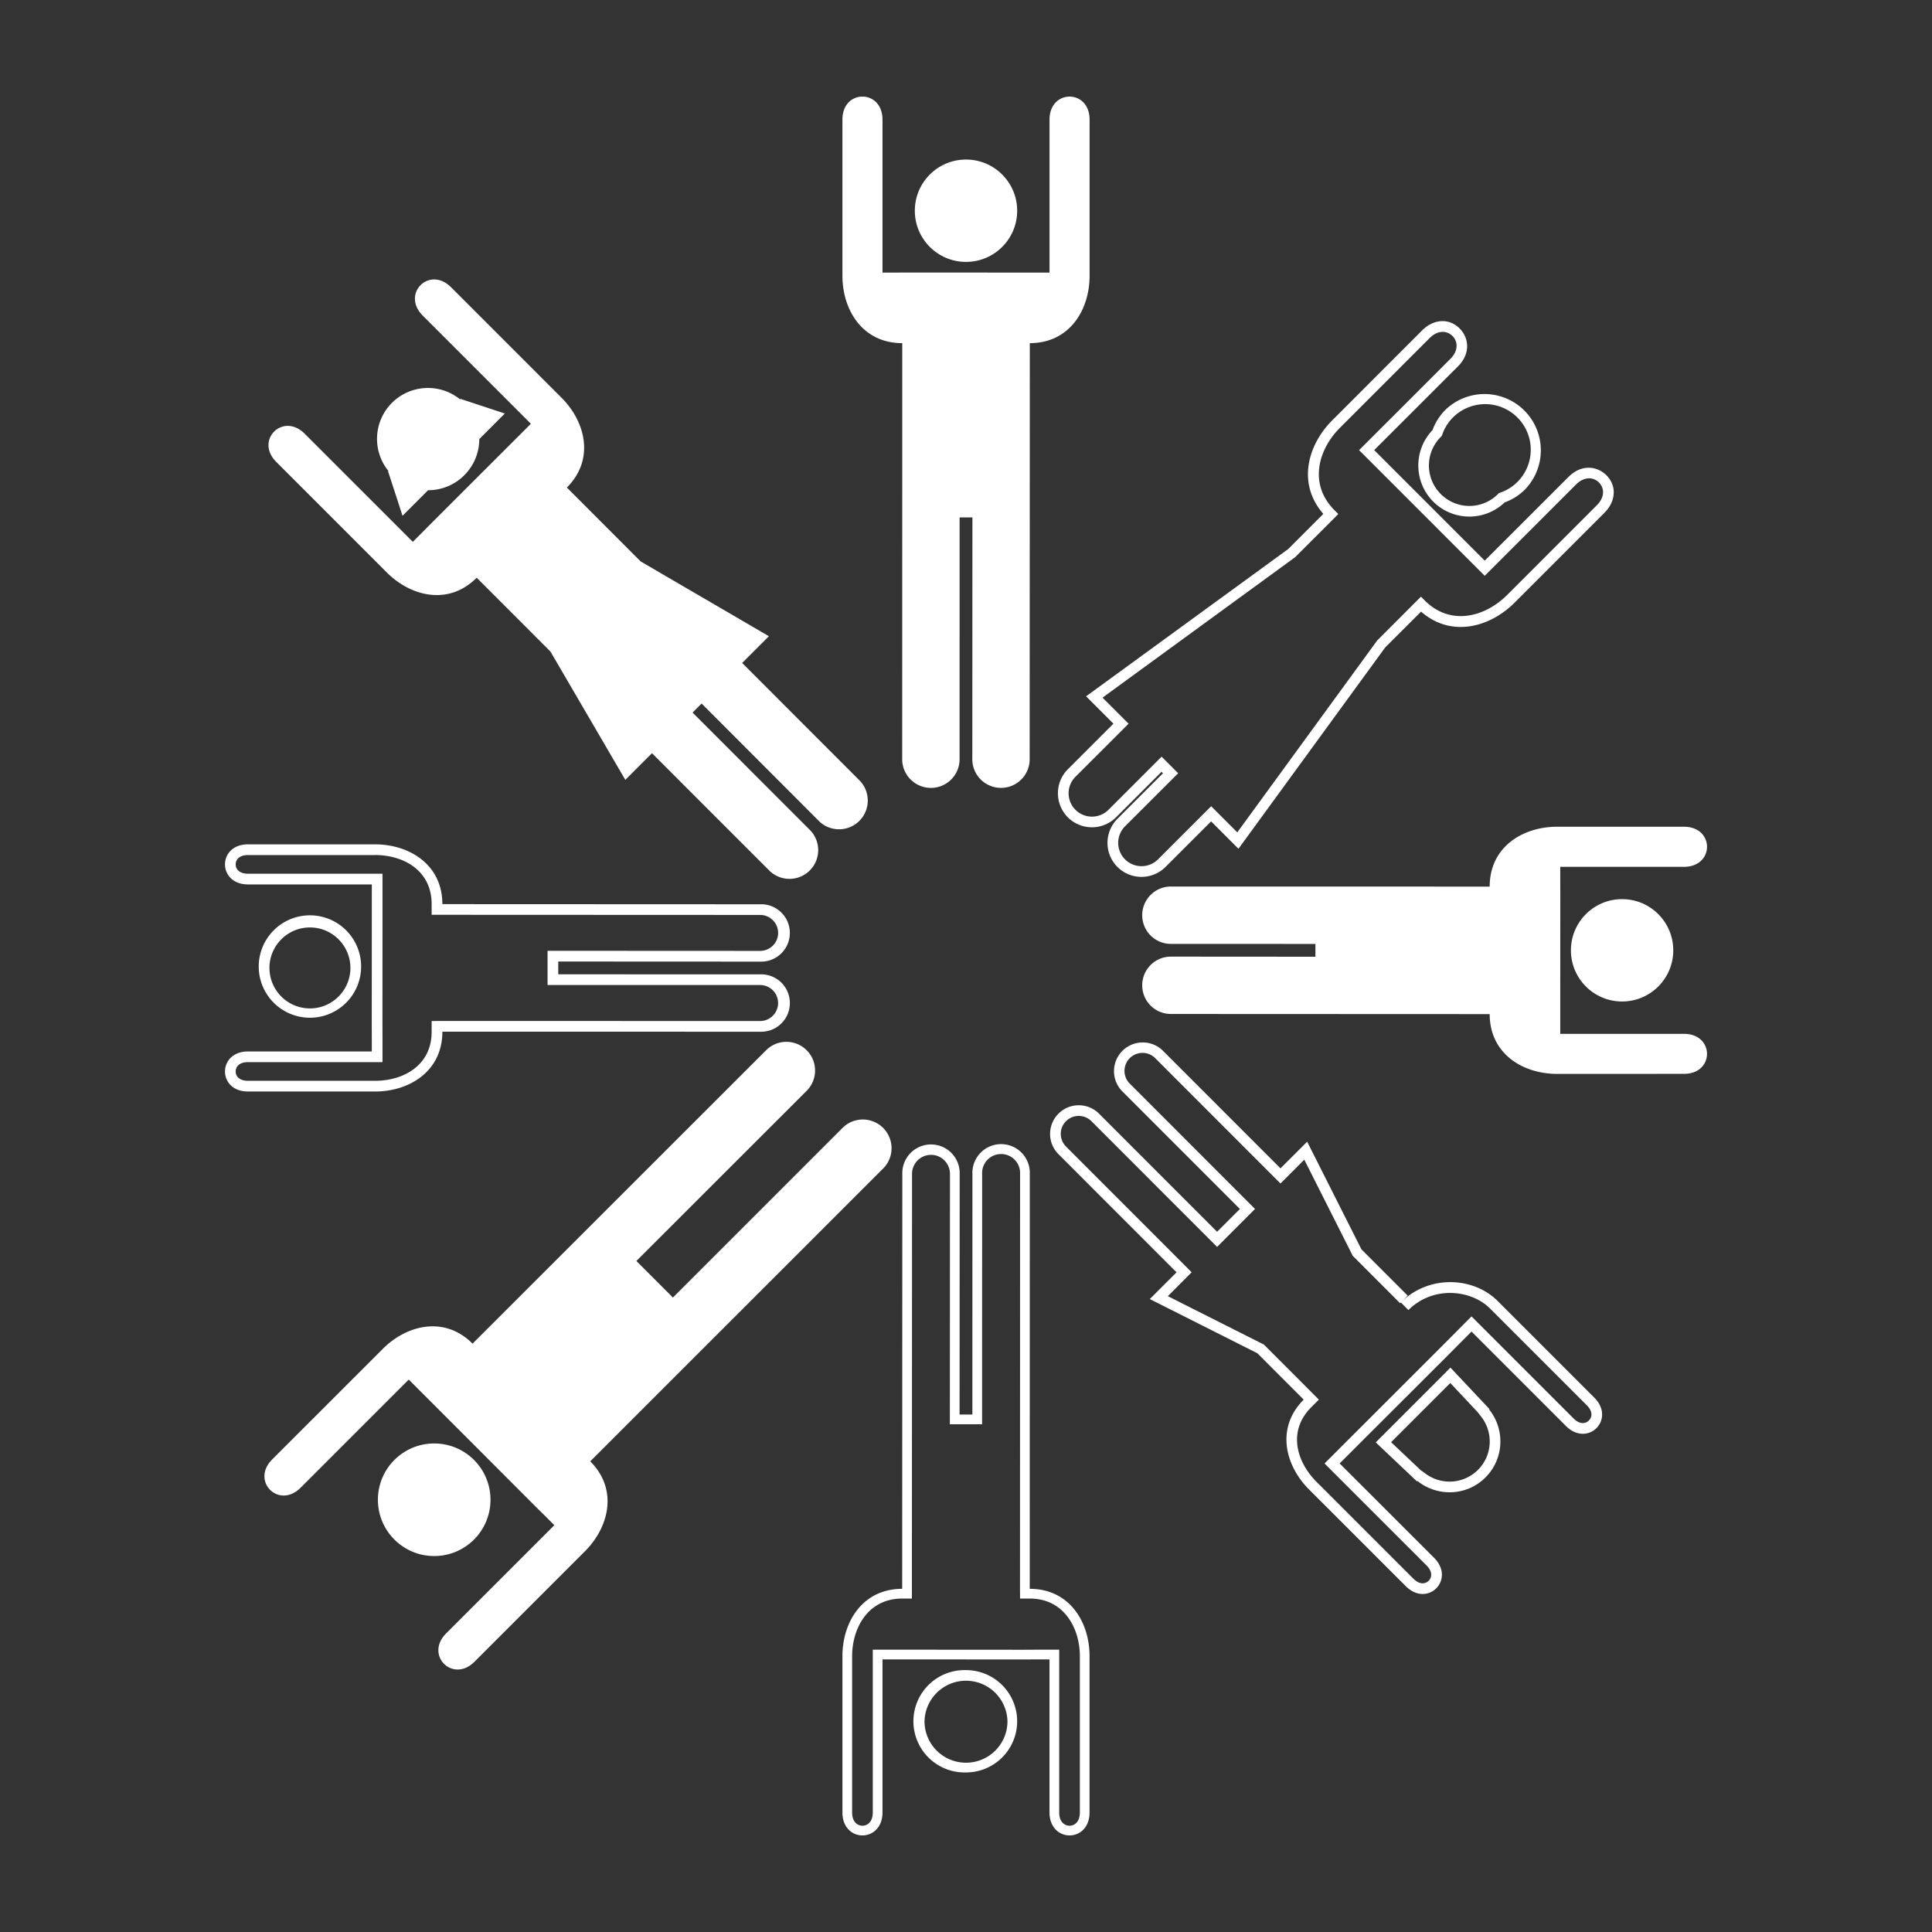 <svg height="100" width="100" xmlns="http://www.w3.org/2000/svg"><rect width="100%" height="100%" fill="#333333" stroke="none"/><g fill="#fff"><circle cx="50" cy="10.907" r="2.649"/><path d="M54.323 6.193v7.916h-1.388l-5.938-.003-.667.003h-.652V6.193c0-1.592-2.078-1.592-2.074 0v8.086c0 1.758 1.036 3.482 3.094 3.482h.003l-.003 21.48a1.486 1.486 0 102.97 0l.001-12.459h.663l-.005 12.459a1.485 1.485 0 102.968 0l.008-21.48c2.059 0 3.094-1.724 3.094-3.482V6.193c.003-1.591-2.074-1.591-2.074 0z"/><circle cx="22.474" cy="77.627" r="2.914"/><path d="M15.559 77.004l5.598-5.598.46.462.521.52 5.618 5.624.476.47.46.462-5.598 5.598c-1.125 1.125.343 2.594 1.467 1.467l5.718-5.718c1.243-1.245 1.729-3.195.274-4.65l-.002-.002 15.191-15.187a1.487 1.487 0 00-2.102-2.102l-8.81 8.811-1.891-1.893 8.813-8.807c.58-.58.583-1.52 0-2.101a1.483 1.483 0 00-2.1.002L24.459 69.546c-1.454-1.455-3.406-.97-4.649.274l-5.718 5.717c-1.128 1.125.341 2.593 1.467 1.467zM50 86.445a2.649 2.649 0 100 5.296 2.648 2.648 0 100-5.296zm0 4.793a2.146 2.146 0 01-2.147-2.143 2.147 2.147 0 014.293 0A2.145 2.145 0 0150 91.238z"/><path d="M44.639 95.001c.519 0 1.039-.399 1.039-1.193V85.89h1.387l5.938.004.668-.004h.651v7.918c0 .794.52 1.193 1.038 1.193.52 0 1.037-.399 1.035-1.193V85.72c0-1.759-1.035-3.482-3.093-3.482h-.003l.003-21.478a1.486 1.486 0 10-2.97 0l-.002 12.457h-.662l.005-12.457a1.485 1.485 0 10-2.969 0l-.007 21.478c-2.058 0-3.093 1.724-3.093 3.482v8.088c-.002.794.516 1.193 1.035 1.193zm-.533-9.281c0-1.434.811-2.979 2.591-2.979h.503v-.503l.007-21.478c0-.545.44-.985.982-.985.541 0 .981.44.981.985l-.005 12.457-.001.503h1.669v-.503l.002-12.457a.983.983 0 111.964 0l-.004 21.478.003.503h.504c1.78 0 2.591 1.546 2.591 2.979v8.088c0 .235-.063.427-.184.548a.5.5 0 01-.35.143c-.246 0-.535-.181-.535-.69v-8.422h-1.158l-.664.004-5.938-.004h-1.889v8.421c0 .51-.289.69-.536.69a.498.498 0 01-.349-.143c-.121-.121-.184-.312-.184-.548V85.72z"/><circle cx="83.959" cy="49.188" r="2.649"/><path d="M87.161 53.511h-6.403v-1.387l.003-5.939-.003-.666v-.652h6.403c1.592 0 1.592-2.077 0-2.074h-6.574c-1.758 0-3.481 1.035-3.481 3.094v.003l-16.446-.003a1.485 1.485 0 100 2.968l7.426.003v.662l-7.426-.005a1.485 1.485 0 100 2.968l16.446.007c0 2.058 1.724 3.092 3.481 3.095l6.574-.003c1.591.006 1.591-2.071 0-2.071zM18.691 50.1a2.65 2.65 0 10-5.298 0 2.65 2.65 0 005.298 0zm-4.744 0c0-1.156.94-2.096 2.095-2.096 1.155 0 2.095.94 2.095 2.096 0 1.155-.94 2.096-2.095 2.096a2.098 2.098 0 01-2.095-2.096z"/><path d="M11.646 44.739c0 .518.397 1.039 1.193 1.039h6.406v1.387l-.003 5.938.003.668v.652h-6.406c-.796 0-1.193.518-1.193 1.038 0 .519.397 1.037 1.193 1.035h6.576c1.758 0 3.482-1.035 3.482-3.094v-.003l16.446.003a1.486 1.486 0 100-2.97l-10.448-.002v-.662l10.448.005a1.485 1.485 0 100-2.968l-16.446-.007c0-2.058-1.724-3.094-3.482-3.094h-6.576c-.796-.002-1.193.516-1.193 1.035zm7.769-.483c1.457 0 2.927.786 2.927 2.541v.553h.555l16.446.007c.515 0 .933.418.933.931s-.418.93-.933.93l-10.448-.005h-.553v1.77h.553l10.448.002a.931.931 0 110 1.863l-16.446-.003-.555.003v.555c0 1.755-1.471 2.539-2.927 2.539h-6.576c-.224.001-.4-.058-.512-.169a.43.43 0 01-.128-.312c0-.235.168-.485.64-.485h6.959v-1.209l-.003-.664.003-5.938v-1.942h-6.959c-.472 0-.64-.25-.64-.483 0-.12.045-.231.128-.314.111-.111.288-.168.512-.168h6.576zm4.617-19.658a2.649 2.649 0 00.777-1.873l1.321-1.322-2.298-.758-.022.023a2.64 2.64 0 00-3.524.184 2.636 2.636 0 00-.184 3.522l-.017.018.75 2.305 1.323-1.323c.679 0 1.357-.259 1.874-.776z"/><path d="M29.064 20.587l-5.716-5.717c-1.124-1.129-2.594.34-1.467 1.466l5.598 5.598-.461.461-.52.519-4.2 4.197-.47.474-.461.461-5.598-5.598c-1.125-1.126-2.596.342-1.465 1.466l5.716 5.717c1.245 1.244 3.194 1.731 4.65.275l.004-.002 3.816 3.819 3.876 6.642 1.38-1.38 6.112 6.114a1.487 1.487 0 002.1-2.102l-6.111-6.114.468-.468 6.109 6.118a1.487 1.487 0 002.1-2.102l-6.111-6.116 1.384-1.384-6.638-3.872-3.818-3.823c1.453-1.455.968-3.405-.277-4.649zm38.69 56.506l5.007 5.006c.562.563 1.21.48 1.578.113.367-.368.452-1.017-.111-1.58l-4.887-4.885.462-.461.877-.878 4.2-4.194.825-.831.461-.461 4.887 4.887c.562.562 1.213.477 1.58.109.365-.366.451-1.015-.113-1.577l-5.008-5.008c-1.241-1.241-3.549-1.373-5.004.083l.392.393c1.268-1.27 3.243-1.062 4.221-.083l5.009 5.008c.158.156.242.322.242.48a.432.432 0 01-.132.31c-.167.167-.462.226-.794-.107l-4.887-4.887-.393-.392-.392.392-.461.464-.825.828-4.2 4.197-.876.875-.461.462-.393.392.391.392 4.887 4.885c.333.335.275.63.111.796a.447.447 0 01-.312.131c-.158 0-.322-.085-.482-.243l-5.006-5.006c-1.032-1.03-1.516-2.626-.275-3.867l.392-.393-.392-.392-2.396-2.399-.062-.062-.08-.038-4.887-2.463.841-.843.39-.392-.388-.393-6.111-6.114a.93.93 0 010-1.317c.36-.36.95-.36 1.314.003l6.111 6.114.392.393.393-.393 1.179-1.181.392-.39-.392-.393-6.11-6.114a.932.932 0 011.317-1.318l6.11 6.115.393.392.391-.392.84-.842 2.467 4.893.037.08.062.062 2.396 2.397.039-.039.354-.354-2.396-2.396-2.81-5.573-1.38 1.38-6.111-6.113a1.487 1.487 0 00-2.102 2.102l6.111 6.114-1.18 1.179-6.111-6.114a1.483 1.483 0 10-2.098 2.099l6.111 6.114-1.385 1.384 5.57 2.806 2.396 2.399c-1.453 1.455-.967 3.406.275 4.649z"/><path d="M73.344 76.679l.023-.024c1.041.834 2.559.781 3.523-.185s1.019-2.482.185-3.521l.016-.018-2.014-2.144-3.868 3.871 2.135 2.021zm1.723-5.094l1.4 1.49.175.22c.673.836.61 2.032-.142 2.785a2.085 2.085 0 01-2.785.142l-.178-.124-1.534-1.45 3.064-3.063zm-.882-45.62a2.645 2.645 0 003.698.038 2.86 2.86 0 001.049-.666 2.914 2.914 0 00-4.121-4.12 2.898 2.898 0 00-.666 1.047 2.649 2.649 0 00.04 3.701zm4.355-4.356a2.36 2.36 0 01.002 3.336 2.361 2.361 0 01-.851.541l-.105.038-.083.08a2.085 2.085 0 01-2.926-.031 2.082 2.082 0 01-.033-2.925l.08-.083.04-.106a2.34 2.34 0 01.539-.85 2.36 2.36 0 013.337 0z"/><path d="M78.393 31.195l4.648-4.649c.402-.401.486-.803.486-1.07.002-.986-1.304-1.828-2.342-.789l-4.336 4.333-5.721-5.723 4.334-4.332c1.04-1.04.197-2.346-.791-2.344-.266 0-.67.085-1.066.485l-4.649 4.651c-1.228 1.228-1.86 3.232-.462 4.842l-1.816 1.819-10.462 7.623 1.414 1.415-2.356 2.357a1.764 1.764 0 00-.002 2.492 1.764 1.764 0 002.492 0l2.357-2.356.076.074-2.357 2.357c-.688.688-.688 1.805-.002 2.492s1.805.687 2.492-.002l2.357-2.356 1.416 1.418 7.594-10.42 1.857-1.854c1.607 1.396 3.612.765 4.839-.463zm-7.113 1.96l-7.238 9.928-1.352-1.353-2.75 2.75a1.21 1.21 0 01-1.709 0 1.21 1.21 0 010-1.709l2.75-2.747-.857-.858-2.75 2.749a1.208 1.208 0 11-1.709-1.709l2.75-2.747-1.348-1.349 9.971-7.271 2.037-2.036.193-.198-.195-.198c-1.368-1.367-.816-3.167.275-4.257l4.647-4.649c.212-.211.446-.323.679-.323.562-.005 1.072.722.396 1.398L70.346 23.3l6.503 6.504 4.726-4.725c.677-.673 1.399-.165 1.399.398 0 .232-.113.465-.324.676l-4.649 4.651c-1.093 1.091-2.889 1.643-4.259.274l-.194-.194-2.268 2.271z"/></g></svg>
